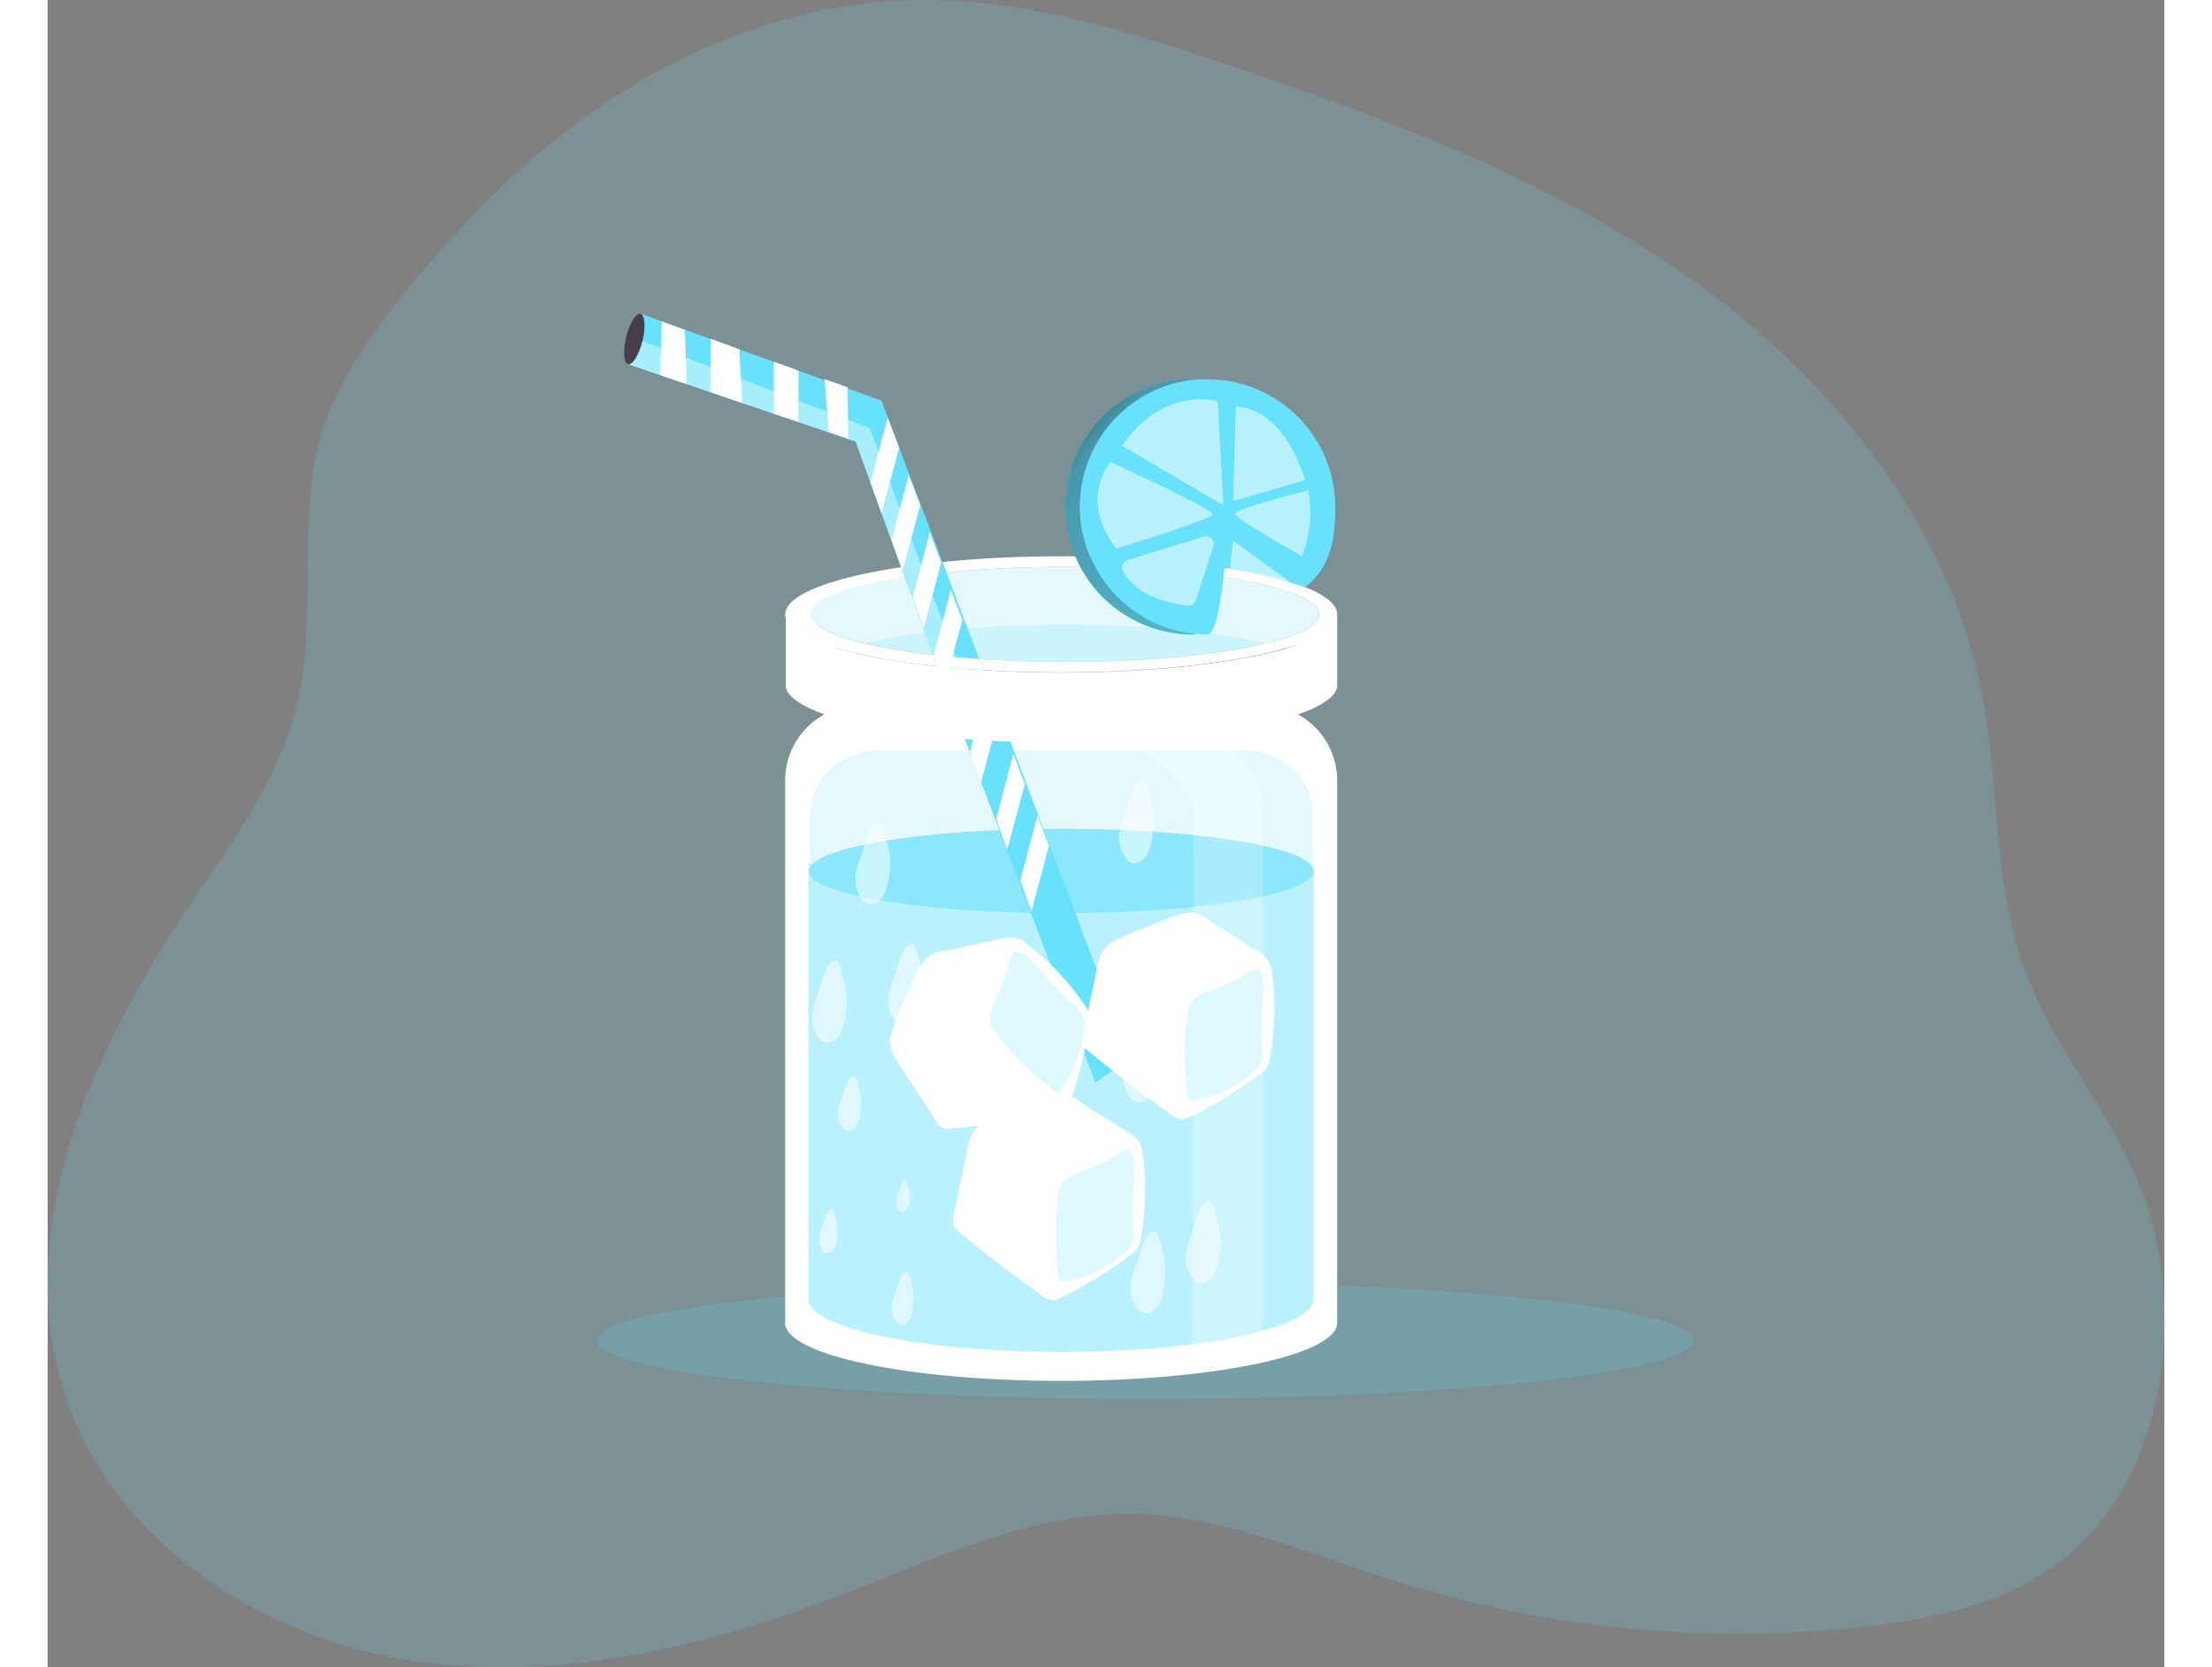 <svg id="Layer_1" data-name="Layer 1" xmlns="http://www.w3.org/2000/svg" xmlns:xlink="http://www.w3.org/1999/xlink" viewBox="0 0 339.56 267.44" width="406" height="306" class="illustration styles_illustrationTablet__1DWOa"><rect x="0" y="0" width="339.56" height="267.44" fill="#808080" stroke="none"/><defs><linearGradient id="linear-gradient" x1="189.7" y1="98.44" x2="265.73" y2="164.33" gradientUnits="userSpaceOnUse"><stop offset="0.01"></stop><stop offset="0.13" stop-opacity="0.69"></stop><stop offset="0.25" stop-opacity="0.32"></stop><stop offset="1" stop-opacity="0"></stop></linearGradient></defs><title>3. </title><path d="M235.38,34.52" transform="translate(-39.96 -43.8)" fill="#68e1fd" opacity="0.18" style="isolation: isolate;"></path><path d="M377.94,241.52c-3.84-16.83-15.92-27.47-21.36-43.67-4.54-13.54-3.59-28.27-6.23-42.3-5.1-27.12-23.6-50.31-46-66.42s-48.63-26-74.77-34.84c-10.32-3.49-20.81-6.87-31.5-8.81a98.53,98.53,0,0,0-16.36-1.67c-28.54-.37-54.65,14.49-73.8,34.83C99.25,87.84,87.79,100.77,84,113.1c-4.39,14.21-.3,30.51-4.44,45.21-3.35,11.88-11,22-17.81,32.26C46.4,213.57,34,242.16,43,268.31c7.82,22.78,30.87,37.94,54.66,41.75s48.13-2.09,70.59-10.79c14.68-5.68,29.43-12.69,45.17-12.62,14.62.06,28.41,6.22,42.34,10.65a183.39,183.39,0,0,0,76.55,7.31c10.26-1.21,20.76-3.43,29.21-9.38C377.74,283.78,382.36,260.89,377.94,241.52ZM241.71,138c-.51-.2-1.06-.4-1.64-.6A68.8,68.8,0,0,0,229.59,135a1.45,1.45,0,0,0-.86-.17v0c0,.14-.06.72-.16,1.55-.32,3-1.16,9.2-2.53,9.2a20.47,20.47,0,0,1-18-10.81c-.3-.55-.57-1.11-.82-1.69a20.49,20.49,0,0,1,17.71-28.44c.38,0,.77,0,1.16,0a20.49,20.49,0,0,1,20.49,20.49C246.53,131.27,245.37,135,241.71,138Z" transform="translate(-39.96 -43.8)" fill="#68e1fd" opacity="0.18" style="isolation: isolate;"></path><ellipse cx="176.06" cy="215.01" rx="87.85" ry="9.37" fill="#68e1fd" opacity="0.17"></ellipse><path d="M182.63,150.66A98.7,98.7,0,0,1,167.29,148c-5.66-1.56-9-3.51-9-5.63,0-3.13,7.33-5.9,18.58-7.58l.61,1.69c-9.1,1.39-14.91,3.51-14.91,5.89,0,1.73,3.09,3.33,8.29,4.61l.16,0a92.74,92.74,0,0,0,10.93,1.84Z" transform="translate(-39.96 -43.8)" fill="#fff"></path><path d="M243.91,142.35c0,1.73-3.08,3.33-8.28,4.61l-.16,0c-7.44,1.8-19.11,3-32.24,3s-24.8-1.16-32.23-3l-.16,0c-5.2-1.28-8.29-2.88-8.29-4.61,0-4.22,18.22-7.62,40.68-7.62S243.91,138.13,243.91,142.35Z" transform="translate(-39.96 -43.8)" fill="#fff"></path><path d="M246.82,169v87c0,5.14-19.82,9.31-44.27,9.31s-44.28-4.17-44.28-9.31V169a12.09,12.09,0,0,1,12.09-12.08h64.37A12.08,12.08,0,0,1,246.82,169Z" transform="translate(-39.96 -43.8)" fill="#fff"></path><path d="M243.05,183.5v68.64c0,4.71-18.13,8.52-40.5,8.52S162,256.85,162,252.14V183.5c0,3.76,18.13,6.8,40.51,6.8S243.05,187.26,243.05,183.5Z" transform="translate(-39.96 -43.8)" fill="#68e1fd" opacity="0.45"></path><path d="M243,174.87v8.41c-.71-3.65-18.56-6.57-40.48-6.57-20.2,0-36.94,2.48-40,5.72a1.7,1.7,0,0,0-.25.31v-7.87A10.69,10.69,0,0,1,173,164.18h59.35A10.7,10.7,0,0,1,243,174.87Z" transform="translate(-39.96 -43.8)" fill="#68e1fd" opacity="0.18" style="isolation: isolate;"></path><path d="M162.55,182.43a1.55,1.55,0,0,0-.51,1.07v-1.23Z" transform="translate(-39.96 -43.8)" fill="#68e1fd" opacity="0.45"></path><path d="M243.05,183.27v.23a1.64,1.64,0,0,0,0-.22Z" transform="translate(-39.96 -43.8)" fill="#68e1fd" opacity="0.45"></path><path d="M243.05,183.5a1.8,1.8,0,0,1,0,.22c-.68,3.66-18.54,6.58-40.48,6.58-20.84,0-38-2.64-40.25-6a1.39,1.39,0,0,1-.26-.77,1.29,1.29,0,0,1,.26-.76,1.7,1.7,0,0,1,.25-.31c3.06-3.24,19.8-5.72,40-5.72,21.92,0,39.77,2.92,40.48,6.57A1.64,1.64,0,0,1,243.05,183.5Z" transform="translate(-39.96 -43.8)" fill="#68e1fd" opacity="0.77"></path><path d="M243.91,142.35c0,1.73-3.08,3.33-8.28,4.61l-.16,0c-7.44,1.8-19.11,3-32.24,3s-24.8-1.16-32.23-3l-.16,0c-5.2-1.28-8.29-2.88-8.29-4.61,0-4.22,18.22-7.62,40.68-7.62S243.91,138.13,243.91,142.35Z" transform="translate(-39.96 -43.8)" fill="#68e1fd" opacity="0.18" style="isolation: isolate;"></path><path d="M235.47,147c-7.44,1.8-19.11,3-32.24,3s-24.8-1.16-32.23-3c7.43-1.81,19.11-3,32.23-3S228,145.19,235.47,147Z" transform="translate(-39.96 -43.8)" fill="#68e1fd" opacity="0.18" style="isolation: isolate;"></path><path d="M212.81,162.67S223.26,168,223.64,174s0,89.84,0,89.84l11.29-1.49V173.73s.89-6.75-8.58-12.27Z" transform="translate(-39.96 -43.8)" fill="#fff" opacity="0.27"></path><polygon points="173.46 169.17 171.1 171.54 168.07 173.68 142.67 106.86 141.97 105.04 141.94 104.95 137.5 92.66 136.89 90.97 129.62 70.84 102.52 61.62 99.13 60.47 93.2 58.45 93.52 57.2 95.27 50.38 95.49 50.46 99.19 51.79 133.75 64.27 143.55 90.15 144.18 91.82 149.44 105.71 150.11 107.48 173.46 169.17" fill="#68e1fd"></polygon><polygon points="150.7 110.18 147.94 120.66 149.71 125.55 152.54 115.07 150.7 110.18" fill="#fff"></polygon><polygon points="154.92 120.91 152.16 131.39 153.93 136.29 156.76 125.8 154.92 120.91" fill="#fff"></polygon><polygon points="158.79 130.78 156.04 141.26 157.81 146.16 160.63 135.67 158.79 130.78" fill="#fff"></polygon><polygon points="145.72 105.38 141.94 104.95 129.62 70.84 93.2 58.45 93.52 57.2 95.41 54.69 131.87 68.68 145.72 105.38" fill="#fff" opacity="0.42"></polygon><polygon points="141.51 85.39 138.76 95.86 140.53 100.76 143.35 90.28 141.51 85.39" fill="#fff"></polygon><polygon points="144.89 94.61 142.13 105.09 143.9 109.98 146.73 99.5 144.89 94.61" fill="#fff"></polygon><ellipse cx="134.08" cy="98.17" rx="4.15" ry="1.34" transform="translate(-33.28 161.08) rotate(-76.16)" fill="#473f47"></ellipse><polygon points="102.23 52.91 102.52 61.62 98.25 60.17 98.53 51.58 102.23 52.91" fill="#fff"></polygon><polygon points="110.96 56.04 111.41 64.64 106.37 62.93 106.37 54.34 110.96 56.04" fill="#fff"></polygon><polygon points="116.49 58.03 116.49 66.35 120.45 67.69 120.44 59.46 116.49 58.03" fill="#fff"></polygon><polyline points="128.33 62.13 128.44 70.37 125.3 69.3 124.63 60.8" fill="#fff"></polyline><polygon points="134.76 66.94 132 77.42 133.77 82.32 136.59 71.83 134.76 66.94" fill="#fff"></polygon><polygon points="138.13 76.17 135.38 86.64 137.15 91.54 139.97 81.06 138.13 76.17" fill="#fff"></polygon><path d="M246.82,142.35v11.26s0,.07,0,.19,0,.13,0,.22-.05.2-.09.33c-.74,2-4.52,3.83-10.37,5.28-8.11,2-20.23,3.29-33.76,3.29s-25.66-1.28-33.78-3.29c-5.82-1.44-9.59-3.26-10.35-5.26a1.89,1.89,0,0,1-.1-.35c0-.08,0-.16,0-.22s0-.19,0-.19V142.35c1.4,3,6.3,4.86,8.88,5.67l.14,0c8.08,2.23,20.87,3.67,35.26,3.67s27.17-1.44,35.26-3.67l.13,0C240.53,147.2,245.42,145.32,246.82,142.35Z" transform="translate(-39.96 -43.8)" fill="#fff"></path><path d="M189.4,149.51c-2.63-.18-5.13-.4-7.47-.67l.7,1.82q3.56.38,7.44.62Z" transform="translate(-39.96 -43.8)" fill="#fff"></path><path d="M246.82,142.35c0,2.12-3.35,4.07-9,5.63-8.09,2.23-20.87,3.67-35.26,3.67-4.34,0-8.52-.13-12.48-.37l-.67-1.77c4.32.29,9,.45,13.83.45,13.13,0,24.8-1.16,32.24-3l.16,0c5.2-1.28,8.28-2.88,8.28-4.61,0-1.15-1.34-2.23-3.75-3.21a42.46,42.46,0,0,0-7.29-2c-1.34-.27-2.77-.52-4.3-.74A166.49,166.49,0,0,0,208,134.78c-1.56,0-3.15-.05-4.76-.05-6.9,0-13.4.32-19.09.89l-.63-1.67a189.37,189.37,0,0,1,19-.91c1.56,0,3.1,0,4.62.05a167.76,167.76,0,0,1,21.56,1.75l.86.14a60.58,60.58,0,0,1,12.12,3C245,139.3,246.82,140.77,246.82,142.35Z" transform="translate(-39.96 -43.8)" fill="#fff"></path><path d="M192.85,194.38a5.36,5.36,0,0,1,2.28-.17,5,5,0,0,1,1.9,1,41.9,41.9,0,0,1,9.41,10,3.87,3.87,0,0,1,.58,1.1,4.2,4.2,0,0,1,0,1.73,65.65,65.65,0,0,1-3,12.51,3.46,3.46,0,0,1-.81,1.48,3.55,3.55,0,0,1-1.88.71q-8.25,1.38-16.58,2.09a1.85,1.85,0,0,1-2.19-1.07l-6-9.22a6.72,6.72,0,0,1-1.48-3.87,6.32,6.32,0,0,1,.43-1.75c.71-2,1.52-3.94,2.41-5.85.79-1.67,1.64-4.27,3-5.58,1.17-1.16,3.29-1.2,4.85-1.55Z" transform="translate(-39.96 -43.8)" fill="#fff"></path><path d="M194.07,197.45c.18,3-1.81,5.55-2.68,8.38a3.84,3.84,0,0,0-.15,2.22,4.32,4.32,0,0,0,.77,1.33,47.74,47.74,0,0,0,10,9.84,19.34,19.34,0,0,0,4.18-10.78,4.1,4.1,0,0,0-.14-1.6,4.72,4.72,0,0,0-1.38-1.74,74.27,74.27,0,0,1-6.1-6.32c-.93-1.1-2-2.32-3.46-2.4a.31.31,0,0,0-.25.05.35.35,0,0,0-.12.21l-.85,2.5" transform="translate(-39.96 -43.8)" fill="#68e1fd" opacity="0.22"></path><path d="M234,196.36a5.33,5.33,0,0,1,1.74,1.49,4.94,4.94,0,0,1,.62,2.07,41.79,41.79,0,0,1-.35,13.71,4.43,4.43,0,0,1-.36,1.19,4.33,4.33,0,0,1-1.21,1.24,67.31,67.31,0,0,1-10.94,6.77,3.5,3.5,0,0,1-1.62.48,3.58,3.58,0,0,1-1.83-.82q-6.82-4.83-13.24-10.2a1.85,1.85,0,0,1-.8-2.3l2.26-10.75a6.79,6.79,0,0,1,1.68-3.78,6.12,6.12,0,0,1,1.55-.94q2.85-1.36,5.82-2.45c1.75-.64,4.18-1.88,6.05-1.87,1.64,0,3.18,1.46,4.53,2.32Z" transform="translate(-39.96 -43.8)" fill="#fff"></path><path d="M232.7,199.4c-2,2.22-5.2,2.66-7.81,4a3.9,3.9,0,0,0-1.68,1.48,4.44,4.44,0,0,0-.39,1.48,47.74,47.74,0,0,0,.16,14,19.27,19.27,0,0,0,10.55-4.71,3.88,3.88,0,0,0,1-1.22,4.74,4.74,0,0,0,.25-2.22,73.48,73.48,0,0,1,.13-8.78c.11-1.44.2-3.07-.76-4.14a.42.42,0,0,0-.22-.15.39.39,0,0,0-.23.07l-2.37,1.18" transform="translate(-39.96 -43.8)" fill="#68e1fd" opacity="0.22"></path><path d="M213.27,225.38a5.33,5.33,0,0,1,1.74,1.49,5.09,5.09,0,0,1,.62,2.07,42.07,42.07,0,0,1-.36,13.71,3.81,3.81,0,0,1-.36,1.19,4.33,4.33,0,0,1-1.21,1.24,66.8,66.8,0,0,1-10.93,6.77,3.54,3.54,0,0,1-1.63.48,3.59,3.59,0,0,1-1.82-.82q-6.82-4.83-13.24-10.2a2.5,2.5,0,0,1-.84-1,2.42,2.42,0,0,1,0-1.28l2.26-10.75a6.72,6.72,0,0,1,1.68-3.78,6.24,6.24,0,0,1,1.54-.94c1.9-.91,3.85-1.73,5.83-2.45,1.74-.64,4.18-1.88,6-1.87,1.64,0,3.17,1.46,4.53,2.32Z" transform="translate(-39.96 -43.8)" fill="#fff"></path><path d="M212,228.42c-1.95,2.22-5.2,2.66-7.8,4.05a3.84,3.84,0,0,0-1.68,1.48,4.38,4.38,0,0,0-.39,1.48,47.74,47.74,0,0,0,.15,14,19.37,19.37,0,0,0,10.56-4.71,3.94,3.94,0,0,0,1-1.23,4.69,4.69,0,0,0,.25-2.21,71.44,71.44,0,0,1,.13-8.78c.11-1.44.2-3.07-.77-4.14a.42.42,0,0,0-.22-.15.39.39,0,0,0-.23.07l-2.36,1.18" transform="translate(-39.96 -43.8)" fill="#68e1fd" opacity="0.22"></path><path d="M207.17,133.09A176.64,176.64,0,0,1,226,134.45c-.1,2-.7,11.14-2.29,11.14a20.49,20.49,0,0,1,0-41c.39,0,.78,0,1.16,0a20.49,20.49,0,0,0-17.71,28.44Z" transform="translate(-39.96 -43.8)" fill="#68e1fd"></path><path d="M207.17,133.09A176.64,176.64,0,0,1,226,134.45c-.1,2-.7,11.14-2.29,11.14a20.49,20.49,0,0,1,0-41c.39,0,.78,0,1.16,0a20.49,20.49,0,0,0-17.71,28.44Z" transform="translate(-39.96 -43.8)" fill="url(#linear-gradient)"></path><path d="M227.66,134.68l-1.65-.23c0-.25,0-.39,0-.39C226.38,134,227,134.23,227.66,134.68Z" transform="translate(-39.96 -43.8)" fill="#68e1fd"></path><path d="M244.21,125.1c0,5.77-1,9.4-4.14,12.3A68.8,68.8,0,0,0,229.59,135a1.45,1.45,0,0,0-.86-.17v0a167.76,167.76,0,0,0-21.56-1.75,20.49,20.49,0,0,1,17.71-28.44A20.49,20.49,0,0,1,244.21,125.1Z" transform="translate(-39.96 -43.8)" fill="#68e1fd"></path><path d="M246.53,125.1c0,6.17-1.16,9.9-4.82,12.9-.51-.2-1.06-.4-1.64-.6A68.8,68.8,0,0,0,229.59,135a1.45,1.45,0,0,0-.86-.17v0c0,.14-.06.72-.16,1.55-.32,3-1.16,9.2-2.53,9.2a20.47,20.47,0,0,1-18-10.81c-.3-.55-.57-1.11-.82-1.69a20.49,20.49,0,0,1,17.71-28.44c.38,0,.77,0,1.16,0A20.49,20.49,0,0,1,246.53,125.1Z" transform="translate(-39.96 -43.8)" fill="#68e1fd"></path><path d="M224.18,140.07l2.76-8.62a1.23,1.23,0,0,0-1.54-1.56l-12.2,3.75a1.24,1.24,0,0,0-.71,1.8c1,1.79,3.66,4.75,10.36,5.48A1.24,1.24,0,0,0,224.18,140.07Z" transform="translate(-39.96 -43.8)" fill="#fff" opacity="0.53"></path><path d="M211.39,131.77s15.69-4.72,15.45-5.56-16.36-8.31-16.36-8.31S205.21,123.89,211.39,131.77Z" transform="translate(-39.96 -43.8)" fill="#fff" opacity="0.53"></path><path d="M241.17,133s-10.48-5.87-10.73-6.71,11.75-3.85,11.75-3.85A19.58,19.58,0,0,1,241.17,133Z" transform="translate(-39.96 -43.8)" fill="#fff" opacity="0.53"></path><path d="M212.32,115.3l16.23,9.54-.89-16.67S219.09,105.5,212.32,115.3Z" transform="translate(-39.96 -43.8)" fill="#fff" opacity="0.53"></path><path d="M230.58,109l-.46,15.17,11.54-3.34S238.75,109.51,230.58,109Z" transform="translate(-39.96 -43.8)" fill="#fff" opacity="0.53"></path><polygon points="190.15 86.7 189.63 91.18 199.21 93.31 190.15 86.7" fill="#fff" opacity="0.53"></polygon><path d="M170.42,181.21a10.75,10.75,0,0,0-.89,3.5,5.46,5.46,0,0,0,1.06,3.35,2.13,2.13,0,0,0,.85.73,1.77,1.77,0,0,0,1.45-.17c1.49-.83,1.86-2.78,2.07-4.48a11.27,11.27,0,0,0,0-3.71c-.23-1-.8-4.82-1.66-4.77C171.72,175.75,170.83,180.11,170.42,181.21Z" transform="translate(-39.96 -43.8)" fill="#fff" opacity="0.53"></path><path d="M163.44,203.41a10.73,10.73,0,0,0-.88,3.5,5.46,5.46,0,0,0,1.06,3.35,2,2,0,0,0,.85.73,1.72,1.72,0,0,0,1.44-.18c1.5-.82,1.87-2.77,2.08-4.47a11,11,0,0,0,0-3.71c-.22-1-.8-4.82-1.66-4.77C164.75,198,163.85,202.31,163.44,203.41Z" transform="translate(-39.96 -43.8)" fill="#fff" opacity="0.53"></path><path d="M175.72,200.74a10.75,10.75,0,0,0-.89,3.5,5.53,5.53,0,0,0,1.07,3.35,2,2,0,0,0,.84.72,1.73,1.73,0,0,0,1.45-.17c1.5-.83,1.87-2.78,2.08-4.47a11,11,0,0,0,0-3.71c-.22-1.05-.8-4.82-1.66-4.77C177,195.28,176.13,199.63,175.72,200.74Z" transform="translate(-39.96 -43.8)" fill="#fff" opacity="0.53"></path><path d="M164.17,240.75a5.65,5.65,0,0,0-.47,1.88,2.93,2.93,0,0,0,.57,1.81,1.09,1.09,0,0,0,.46.39.94.94,0,0,0,.78-.09,3,3,0,0,0,1.11-2.41,5.61,5.61,0,0,0,0-2c-.12-.57-.43-2.6-.89-2.58C164.88,237.8,164.4,240.15,164.17,240.75Z" transform="translate(-39.96 -43.8)" fill="#fff" opacity="0.53"></path><path d="M167.32,220.1a7.21,7.21,0,0,0-.6,2.35,3.64,3.64,0,0,0,.72,2.25,1.39,1.39,0,0,0,.56.49,1.21,1.21,0,0,0,1-.12c1-.55,1.25-1.86,1.39-3a7.44,7.44,0,0,0,0-2.49c-.15-.7-.54-3.24-1.11-3.2C168.19,216.44,167.6,219.36,167.32,220.1Z" transform="translate(-39.96 -43.8)" fill="#fff" opacity="0.53"></path><path d="M176.45,235.27a4.31,4.31,0,0,0-.34,1.37,2.17,2.17,0,0,0,.41,1.31.87.87,0,0,0,.34.29.69.69,0,0,0,.56-.07,2.17,2.17,0,0,0,.82-1.75,4.21,4.21,0,0,0,0-1.46c-.09-.41-.31-1.89-.65-1.87C177,233.13,176.62,234.83,176.45,235.27Z" transform="translate(-39.96 -43.8)" fill="#fff" opacity="0.53"></path><path d="M213.42,213a11,11,0,0,0-.88,3.5,5.46,5.46,0,0,0,1.06,3.35,2.13,2.13,0,0,0,.85.73,1.77,1.77,0,0,0,1.45-.18c1.49-.83,1.86-2.77,2.07-4.47a11.28,11.28,0,0,0,0-3.71c-.23-1.05-.81-4.82-1.67-4.77C214.73,207.51,213.84,211.87,213.42,213Z" transform="translate(-39.96 -43.8)" fill="#fff" opacity="0.53"></path><path d="M214.56,246.77a11,11,0,0,0-.88,3.5,5.46,5.46,0,0,0,1.06,3.35,2.13,2.13,0,0,0,.85.73,1.77,1.77,0,0,0,1.45-.17c1.49-.83,1.86-2.78,2.07-4.48a11.27,11.27,0,0,0,0-3.71c-.23-1-.81-4.82-1.67-4.77C215.87,241.31,215,245.67,214.56,246.77Z" transform="translate(-39.96 -43.8)" fill="#fff" opacity="0.53"></path><path d="M223.41,242a10.69,10.69,0,0,0-.89,3.49,5.44,5.44,0,0,0,1.06,3.35,2.06,2.06,0,0,0,.85.73,1.73,1.73,0,0,0,1.45-.17c1.49-.83,1.86-2.78,2.07-4.48a11.27,11.27,0,0,0,0-3.71c-.23-1-.8-4.82-1.66-4.77C224.71,236.51,223.82,240.86,223.41,242Z" transform="translate(-39.96 -43.8)" fill="#fff" opacity="0.53"></path><path d="M212.7,174.6a11,11,0,0,0-.88,3.5,5.46,5.46,0,0,0,1.06,3.35,2.13,2.13,0,0,0,.85.73,1.74,1.74,0,0,0,1.44-.17c1.5-.83,1.87-2.78,2.08-4.48a11.27,11.27,0,0,0,0-3.71c-.23-1-.81-4.82-1.67-4.77C214,169.14,213.12,173.5,212.7,174.6Z" transform="translate(-39.96 -43.8)" fill="#fff" opacity="0.53"></path><path d="M175.91,251.36a7,7,0,0,0-.57,2.23,3.47,3.47,0,0,0,.68,2.13,1.21,1.21,0,0,0,.54.46,1.07,1.07,0,0,0,.92-.11c1-.52,1.19-1.76,1.32-2.84a7.19,7.19,0,0,0,0-2.36c-.14-.67-.51-3.07-1.06-3C176.74,247.89,176.17,250.66,175.91,251.36Z" transform="translate(-39.96 -43.8)" fill="#fff" opacity="0.53"></path></svg>